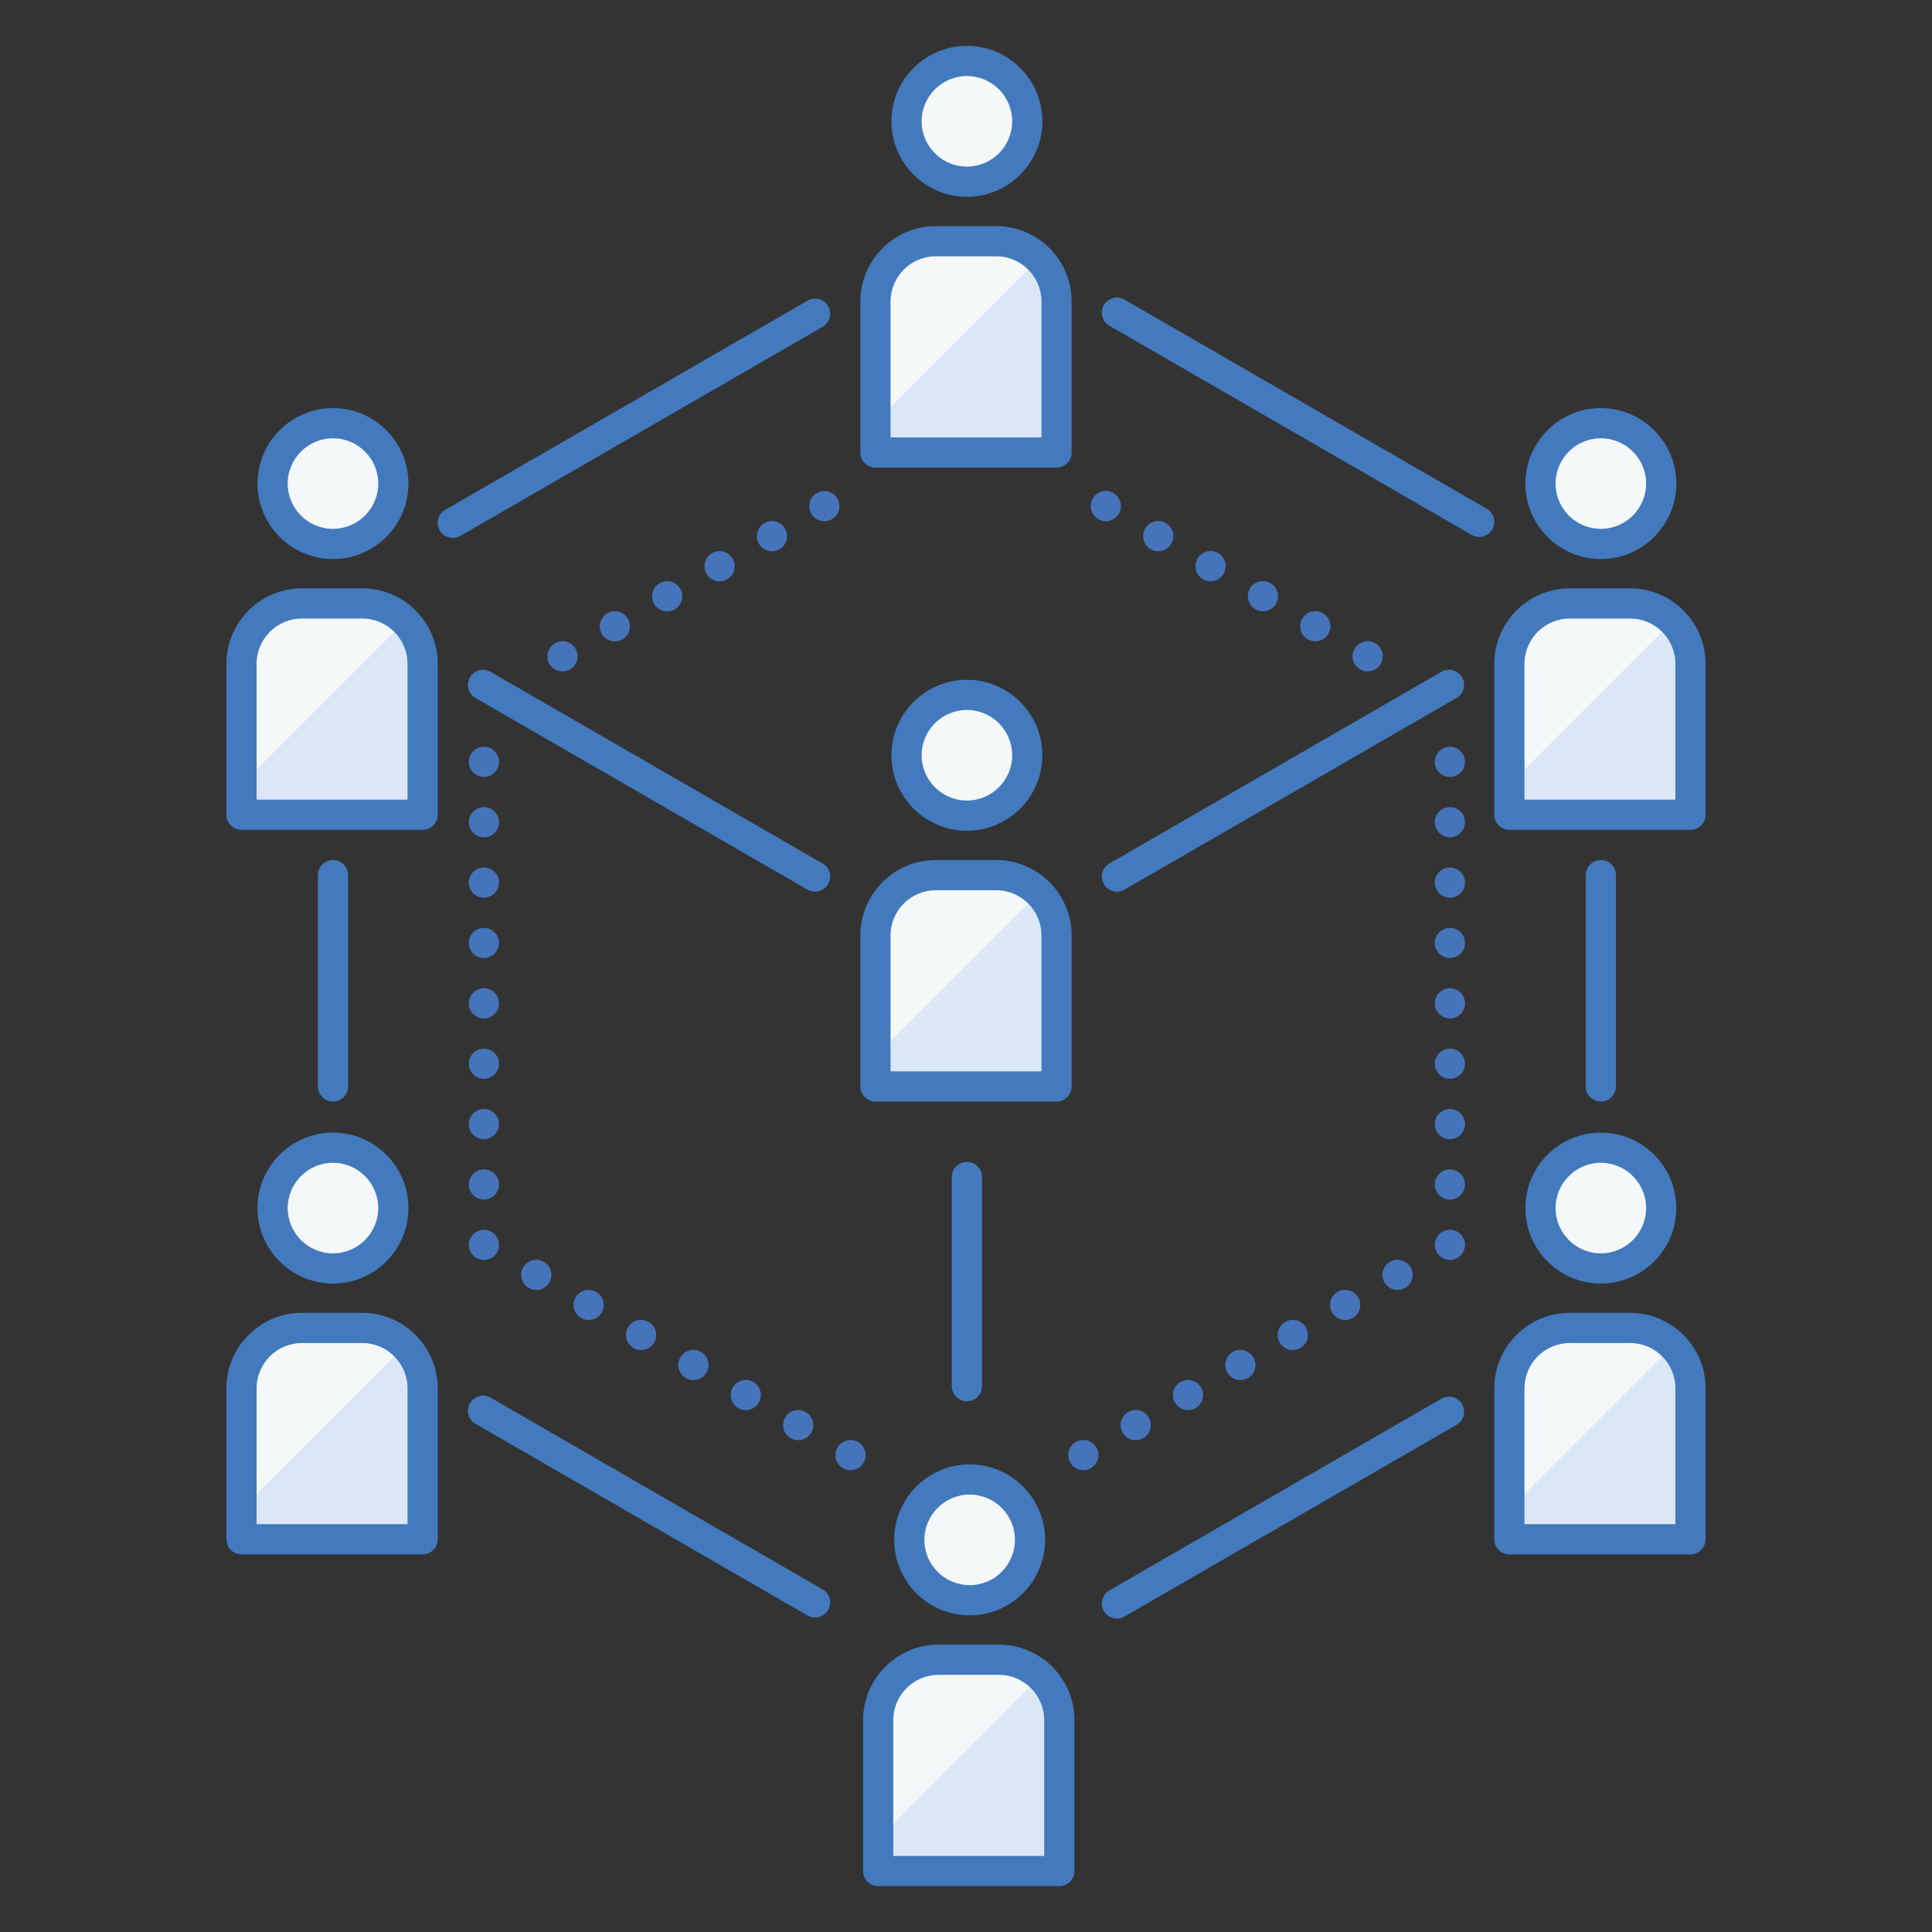 <svg xmlns="http://www.w3.org/2000/svg" enable-background="new 0 0 64 64" viewBox="0 0 64 64"><rect x="0" y="0" width="64" height="64" fill="#333333" stroke="none"/><path fill="#f4f8f8" d="M14,26.99H8v-5c0-1.105,0.895-2,2-2h2c1.105,0,2,0.895,2,2V26.99z"/><path fill="#dbe7f6" d="M8,25.99v1h6v-5c0-0.552-0.224-1.052-0.586-1.414L8,25.99z"/><circle cx="11.03" cy="16.019" r="2" fill="#f4f8f8"/><path fill="#f4f8f8" d="M56,26.99h-6v-5c0-1.105,0.895-2,2-2h2c1.105,0,2,0.895,2,2V26.99z"/><path fill="#dbe7f6" d="M50,25.99v1h6v-5c0-0.552-0.224-1.052-0.586-1.414L50,25.99z"/><circle cx="53.03" cy="16.019" r="2" fill="#f4f8f8"/><path fill="#f4f8f8" d="M14,50.99H8v-5c0-1.105,0.895-2,2-2h2c1.105,0,2,0.895,2,2V50.99z"/><path fill="#dbe7f6" d="M8,49.99v1h6v-5c0-0.552-0.224-1.052-0.586-1.414L8,49.99z"/><circle cx="11.03" cy="40.019" r="2" fill="#f4f8f8"/><path fill="#f4f8f8" d="M56,50.99h-6v-5c0-1.105,0.895-2,2-2h2c1.105,0,2,0.895,2,2V50.99z"/><path fill="#dbe7f6" d="M50,49.99v1h6v-5c0-0.552-0.224-1.052-0.586-1.414L50,49.99z"/><circle cx="53.03" cy="40.019" r="2" fill="#f4f8f8"/><path fill="#f4f8f8" d="M35,14.99h-6v-5c0-1.105,0.895-2,2-2h2c1.105,0,2,0.895,2,2V14.99z"/><path fill="#dbe7f6" d="M29,13.99v1h6v-5c0-0.552-0.224-1.052-0.586-1.414L29,13.99z"/><circle cx="32.03" cy="4.019" r="2" fill="#f4f8f8"/><path fill="#f4f8f8" d="M35,35.99h-6v-5c0-1.105,0.895-2,2-2h2c1.105,0,2,0.895,2,2V35.99z"/><path fill="#dbe7f6" d="M29,34.99v1h6v-5c0-0.552-0.224-1.052-0.586-1.414L29,34.99z"/><circle cx="32.03" cy="25.019" r="2" fill="#f4f8f8"/><path fill="#f4f8f8" d="M35,62h-6v-5c0-1.105,0.895-2,2-2h2c1.105,0,2,0.895,2,2V62z"/><path fill="#dbe7f6" d="M29,61v1h6v-5c0-0.552-0.224-1.052-0.586-1.414L29,61z"/><circle cx="32.03" cy="51.029" r="2" fill="#f4f8f8"/><circle cx="16.03" cy="41.24" r=".5" fill="#4574ba" transform="rotate(-60.166 16.03 41.239)"/><circle cx="17.765" cy="42.235" r=".5" fill="#4574ba" transform="rotate(-60.166 17.764 42.233)"/><circle cx="19.5" cy="43.23" r=".5" fill="#4574ba" transform="rotate(-60.166 19.499 43.229)"/><circle cx="21.235" cy="44.225" r=".5" fill="#4574ba" transform="rotate(-60.166 21.234 44.223)"/><circle cx="22.97" cy="45.22" r=".5" fill="#4574ba" transform="rotate(-60.166 22.968 45.218)"/><circle cx="24.705" cy="46.215" r=".5" fill="#4574ba" transform="rotate(-60.166 24.703 46.213)"/><circle cx="26.44" cy="47.21" r=".5" fill="#4574ba" transform="rotate(-60.166 26.438 47.208)"/><circle cx="48.03" cy="41.237" r=".5" fill="#4574ba" transform="rotate(-29.834 48.03 41.237)"/><circle cx="46.295" cy="42.232" r=".5" fill="#4574ba" transform="rotate(-29.834 46.296 42.232)"/><circle cx="44.56" cy="43.227" r=".5" fill="#4574ba" transform="rotate(-29.834 44.56 43.227)"/><circle cx="42.825" cy="44.222" r=".5" fill="#4574ba" transform="rotate(-29.834 42.826 44.222)"/><circle cx="41.09" cy="45.217" r=".5" fill="#4574ba" transform="rotate(-29.834 41.09 45.217)"/><circle cx="39.355" cy="46.212" r=".5" fill="#4574ba" transform="rotate(-29.834 39.356 46.212)"/><circle cx="37.621" cy="47.207" r=".5" fill="#4574ba" transform="rotate(-29.834 37.621 47.207)"/><path fill="#437abe" d="M32.03 46.418c-.276 0-.5-.224-.5-.5V38.99c0-.276.224-.5.5-.5s.5.224.5.5v6.928C32.53 46.195 32.307 46.418 32.03 46.418zM32.03 6.519c-1.379 0-2.5-1.122-2.5-2.5s1.121-2.5 2.5-2.5 2.5 1.122 2.5 2.5S33.409 6.519 32.03 6.519zM32.03 2.519c-.827 0-1.5.673-1.5 1.5s.673 1.5 1.5 1.5 1.5-.673 1.5-1.5S32.857 2.519 32.03 2.519z"/><circle cx="16.03" cy="25.237" r=".5" fill="#4574ba"/><circle cx="16.03" cy="27.237" r=".5" fill="#4574ba"/><circle cx="16.03" cy="29.237" r=".5" fill="#4574ba"/><circle cx="16.03" cy="31.237" r=".5" fill="#4574ba"/><circle cx="16.03" cy="33.237" r=".5" fill="#4574ba"/><circle cx="16.03" cy="35.237" r=".5" fill="#4574ba"/><circle cx="16.03" cy="37.237" r=".5" fill="#4574ba"/><circle cx="16.03" cy="39.237" r=".5" fill="#4574ba"/><circle cx="48.03" cy="39.237" r=".5" fill="#4574ba"/><circle cx="48.03" cy="25.237" r=".5" fill="#4574ba"/><circle cx="48.03" cy="27.237" r=".5" fill="#4574ba"/><circle cx="48.03" cy="29.237" r=".5" fill="#4574ba"/><circle cx="48.03" cy="31.237" r=".5" fill="#4574ba"/><circle cx="48.03" cy="33.237" r=".5" fill="#4574ba"/><circle cx="48.03" cy="35.237" r=".5" fill="#4574ba"/><circle cx="48.03" cy="37.237" r=".5" fill="#4574ba"/><circle cx="28.175" cy="48.205" r=".5" fill="#4574ba" transform="rotate(-60.166 28.173 48.203)"/><circle cx="35.886" cy="48.202" r=".5" fill="#4574ba" transform="rotate(-29.834 35.886 48.202)"/><circle cx="18.633" cy="21.742" r=".5" fill="#4574ba" transform="rotate(-29.834 18.633 21.742)"/><circle cx="20.368" cy="20.747" r=".5" fill="#4574ba" transform="rotate(-29.834 20.368 20.747)"/><circle cx="22.102" cy="19.752" r=".5" fill="#4574ba" transform="rotate(-29.834 22.103 19.752)"/><circle cx="23.837" cy="18.757" r=".5" fill="#4574ba" transform="rotate(-29.834 23.838 18.757)"/><circle cx="25.572" cy="17.762" r=".5" fill="#4574ba" transform="rotate(-29.834 25.573 17.762)"/><circle cx="27.307" cy="16.767" r=".5" fill="#4574ba" transform="rotate(-29.834 27.307 16.767)"/><circle cx="36.633" cy="16.767" r=".5" fill="#4574ba" transform="rotate(-60.166 36.63 16.767)"/><circle cx="38.368" cy="17.762" r=".5" fill="#4574ba" transform="rotate(-60.166 38.366 17.762)"/><circle cx="40.102" cy="18.757" r=".5" fill="#4574ba" transform="rotate(-60.166 40.1 18.757)"/><circle cx="41.837" cy="19.752" r=".5" fill="#4574ba" transform="rotate(-60.166 41.835 19.752)"/><circle cx="43.572" cy="20.747" r=".5" fill="#4574ba" transform="rotate(-60.166 43.57 20.747)"/><circle cx="45.307" cy="21.742" r=".5" fill="#4574ba" transform="rotate(-60.166 45.305 21.742)"/><path fill="#437abe" d="M35 15.49h-6c-.276 0-.5-.224-.5-.5v-5c0-1.378 1.121-2.5 2.5-2.5h2c1.379 0 2.5 1.122 2.5 2.5v5C35.5 15.267 35.276 15.49 35 15.49zM29.5 14.49h5v-4.5c0-.827-.673-1.5-1.5-1.5h-2c-.827 0-1.5.673-1.5 1.5V14.49zM32.03 27.519c-1.379 0-2.5-1.122-2.5-2.5s1.121-2.5 2.5-2.5 2.5 1.122 2.5 2.5S33.409 27.519 32.03 27.519zM32.03 23.519c-.827 0-1.5.673-1.5 1.5s.673 1.5 1.5 1.5 1.5-.673 1.5-1.5S32.857 23.519 32.03 23.519zM35 36.49h-6c-.276 0-.5-.224-.5-.5v-5c0-1.378 1.121-2.5 2.5-2.5h2c1.379 0 2.5 1.122 2.5 2.5v5C35.5 36.267 35.276 36.49 35 36.49zM29.5 35.49h5v-4.5c0-.827-.673-1.5-1.5-1.5h-2c-.827 0-1.5.673-1.5 1.5V35.49zM32.121 53.51c-1.379 0-2.5-1.122-2.5-2.5s1.121-2.5 2.5-2.5 2.5 1.122 2.5 2.5S33.5 53.51 32.121 53.51zM32.121 49.51c-.827 0-1.5.673-1.5 1.5s.673 1.5 1.5 1.5 1.5-.673 1.5-1.5S32.948 49.51 32.121 49.51zM35.091 62.481h-6c-.276 0-.5-.224-.5-.5v-5c0-1.378 1.121-2.5 2.5-2.5h2c1.379 0 2.5 1.122 2.5 2.5v5C35.591 62.258 35.367 62.481 35.091 62.481zM29.591 61.481h5v-4.5c0-.827-.673-1.5-1.5-1.5h-2c-.827 0-1.5.673-1.5 1.5V61.481zM11.03 18.519c-1.379 0-2.5-1.122-2.5-2.5s1.121-2.5 2.5-2.5 2.5 1.122 2.5 2.5S12.409 18.519 11.03 18.519zM11.03 14.519c-.827 0-1.5.673-1.5 1.5s.673 1.5 1.5 1.5 1.5-.673 1.5-1.5S11.857 14.519 11.03 14.519zM14 27.49H8c-.276 0-.5-.224-.5-.5v-5c0-1.378 1.121-2.5 2.5-2.5h2c1.379 0 2.5 1.122 2.5 2.5v5C14.5 27.267 14.276 27.49 14 27.49zM8.5 26.49h5v-4.5c0-.827-.673-1.5-1.5-1.5h-2c-.827 0-1.5.673-1.5 1.5V26.49zM53.03 18.519c-1.379 0-2.5-1.122-2.5-2.5s1.121-2.5 2.5-2.5 2.5 1.122 2.5 2.5S54.409 18.519 53.03 18.519zM53.03 14.519c-.827 0-1.5.673-1.5 1.5s.673 1.5 1.5 1.5 1.5-.673 1.5-1.5S53.857 14.519 53.03 14.519zM56 27.49h-6c-.276 0-.5-.224-.5-.5v-5c0-1.378 1.121-2.5 2.5-2.5h2c1.379 0 2.5 1.122 2.5 2.5v5C56.5 27.267 56.276 27.49 56 27.49zM50.5 26.49h5v-4.5c0-.827-.673-1.5-1.5-1.5h-2c-.827 0-1.5.673-1.5 1.5V26.49zM11.03 42.519c-1.379 0-2.5-1.122-2.5-2.5s1.121-2.5 2.5-2.5 2.5 1.122 2.5 2.5S12.409 42.519 11.03 42.519zM11.03 38.519c-.827 0-1.5.673-1.5 1.5s.673 1.5 1.5 1.5 1.5-.673 1.5-1.5S11.857 38.519 11.03 38.519zM14 51.49H8c-.276 0-.5-.224-.5-.5v-5c0-1.378 1.121-2.5 2.5-2.5h2c1.379 0 2.5 1.122 2.5 2.5v5C14.5 51.267 14.276 51.49 14 51.49zM8.5 50.49h5v-4.5c0-.827-.673-1.5-1.5-1.5h-2c-.827 0-1.5.673-1.5 1.5V50.49zM53.03 42.519c-1.379 0-2.5-1.122-2.5-2.5s1.121-2.5 2.5-2.5 2.5 1.122 2.5 2.5S54.409 42.519 53.03 42.519zM53.03 38.519c-.827 0-1.5.673-1.5 1.5s.673 1.5 1.5 1.5 1.5-.673 1.5-1.5S53.857 38.519 53.03 38.519zM56 51.49h-6c-.276 0-.5-.224-.5-.5v-5c0-1.378 1.121-2.5 2.5-2.5h2c1.379 0 2.5 1.122 2.5 2.5v5C56.5 51.267 56.276 51.49 56 51.49zM50.5 50.49h5v-4.5c0-.827-.673-1.5-1.5-1.5h-2c-.827 0-1.5.673-1.5 1.5V50.49zM53.03 36.49c-.276 0-.5-.224-.5-.5v-7c0-.276.224-.5.5-.5s.5.224.5.5v7C53.53 36.267 53.307 36.49 53.03 36.49zM37 53.617c-.172 0-.341-.089-.433-.25-.139-.239-.057-.545.183-.683l11-6.351c.238-.138.545-.058.683.183.139.239.057.545-.183.683l-11 6.351C37.171 53.595 37.085 53.617 37 53.617zM27 53.582c-.085 0-.171-.021-.25-.067l-11-6.351c-.239-.138-.321-.444-.183-.683.138-.239.444-.319.683-.183l11 6.351c.239.138.321.444.183.683C27.341 53.492 27.172 53.582 27 53.582zM11.03 36.49c-.276 0-.5-.224-.5-.5v-7c0-.276.224-.5.5-.5s.5.224.5.5v7C11.53 36.267 11.307 36.49 11.03 36.49zM15 17.821c-.172 0-.341-.089-.433-.25-.139-.239-.057-.545.183-.683l12-6.928c.238-.138.545-.058.683.183.139.239.057.545-.183.683l-12 6.928C15.171 17.799 15.085 17.821 15 17.821zM49 17.786c-.085 0-.171-.021-.25-.067l-12-6.928c-.239-.138-.321-.444-.183-.683.138-.239.444-.319.683-.183l12 6.928c.239.138.321.444.183.683C49.341 17.696 49.172 17.786 49 17.786zM37 29.538c-.172 0-.341-.089-.433-.25-.139-.239-.057-.545.183-.683l11-6.351c.238-.139.545-.057.683.183.139.239.057.545-.183.683l-11 6.351C37.171 29.516 37.085 29.538 37 29.538zM27 29.538c-.085 0-.171-.021-.25-.067l-11-6.351c-.239-.138-.321-.444-.183-.683.138-.239.444-.32.683-.183l11 6.351c.239.138.321.444.183.683C27.341 29.448 27.172 29.538 27 29.538z"/></svg>